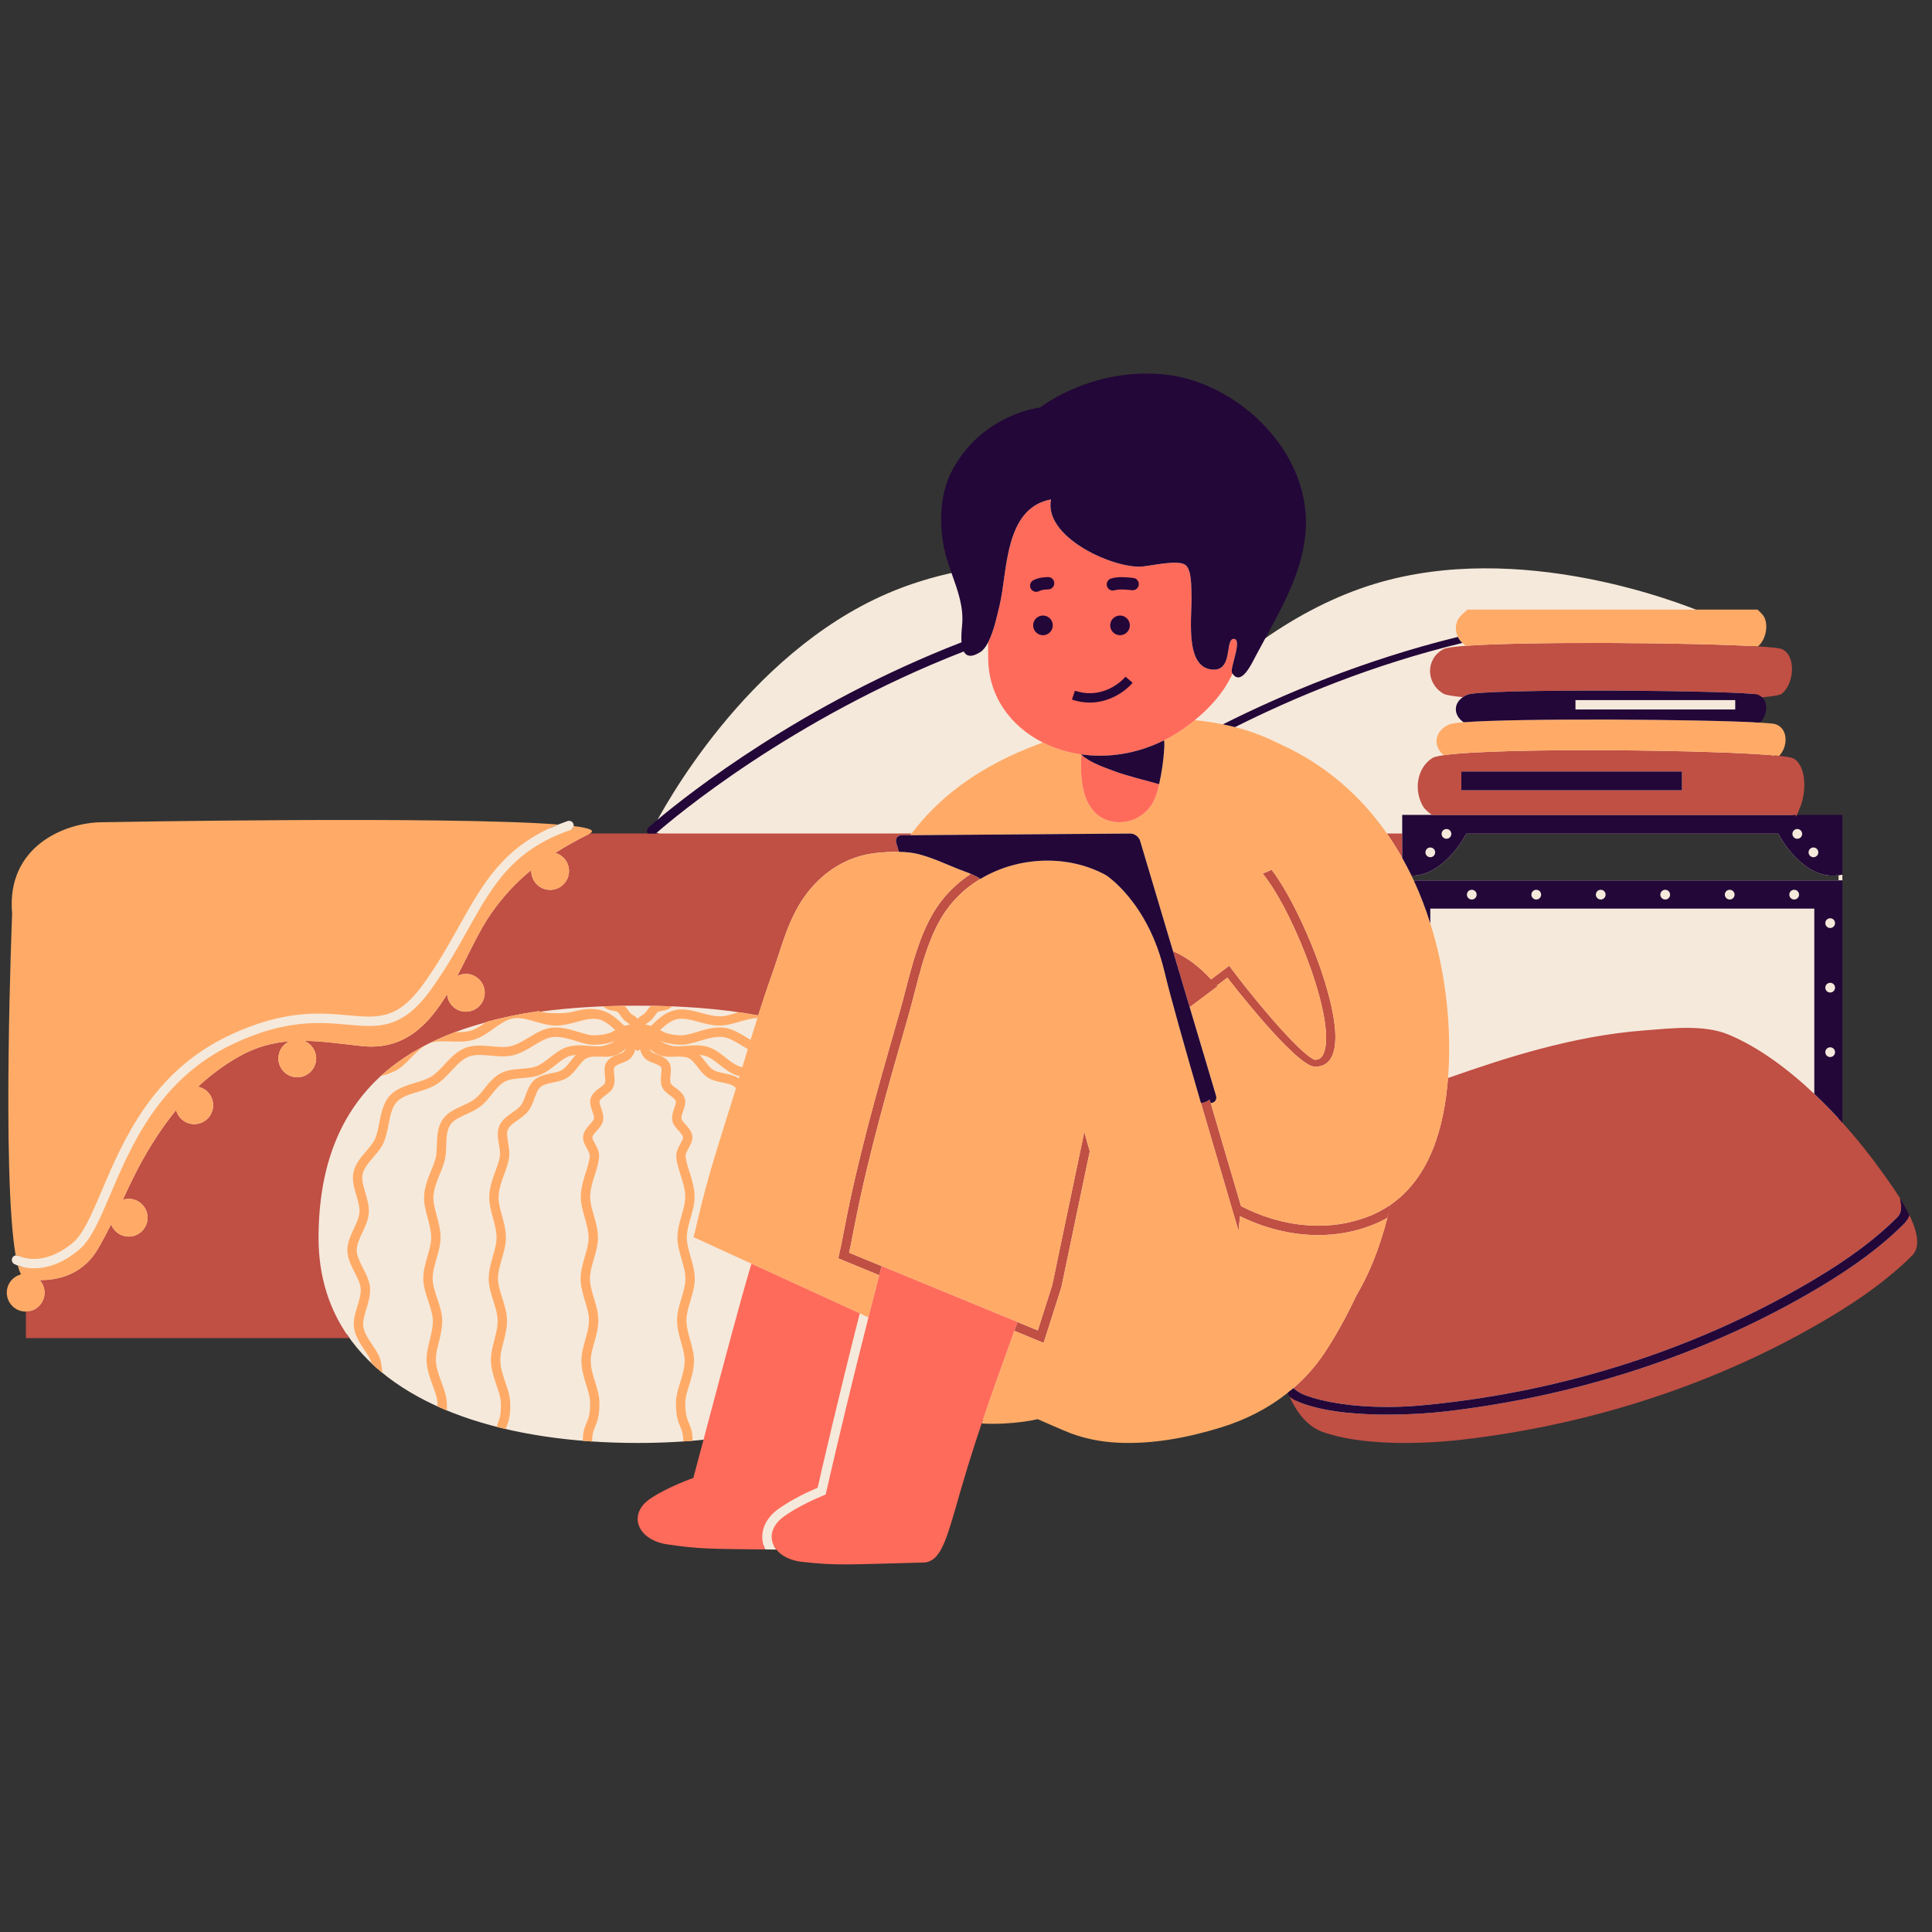 <?xml version="1.0" encoding="UTF-8"?>
<svg xmlns="http://www.w3.org/2000/svg" xmlns:xlink="http://www.w3.org/1999/xlink" width="810pt" height="810pt" viewBox="0 0 810 810" version="1.2">
<rect x="0" y="0" width="810" height="810" fill="#333333" stroke="none"/>
<g id="surface1">
<path style=" stroke:none;fill-rule:nonzero;fill:rgb(96.078%,91.37%,85.88%);fill-opacity:1;" d="M 800.574 525.203 C 791.793 533.996 780.941 542.137 766.438 550.816 C 721.152 577.922 668.004 595.617 612.738 601.996 C 607.309 602.625 598.793 603.367 589.031 603.367 C 589.031 603.367 589.031 603.367 589.027 603.367 C 575.047 603.367 563.301 601.797 555.07 598.832 C 549.828 596.941 545.57 592.367 542.062 584.848 L 541.871 584.438 L 541.828 584.406 C 541.719 584.152 540.52 581.383 540.52 581.383 L 538.883 582.684 C 531.09 588.891 521.965 593.645 511.77 596.816 C 497.832 601.16 484.84 603.359 473.156 603.359 C 471.652 603.359 470.145 603.324 468.684 603.25 C 461.895 602.914 455.66 601.68 449.625 599.48 C 447.07 598.543 435.801 593.57 435.688 593.52 L 435.188 593.297 L 434.656 593.43 C 434.578 593.449 426.828 595.328 416.195 595.328 C 414.664 595.328 413.129 595.293 411.625 595.215 L 410.414 595.152 L 410.023 596.309 C 407.773 603.012 405.883 608.855 404.25 614.176 C 402.559 619.688 401.152 624.582 399.914 628.902 C 395.391 644.633 393.109 652.574 387.688 653.465 C 381.844 653.617 376.934 653.754 372.734 653.871 C 364.227 654.117 358.602 654.273 354.043 654.273 C 348.176 654.273 343.922 654.02 336.527 653.227 C 332.223 652.766 328.758 651.145 326.758 648.668 L 326.285 648.082 L 324.449 648.059 C 324.738 648.617 325.094 649.156 325.512 649.672 C 323.863 649.672 322.297 649.633 320.805 649.594 C 320.543 649.078 320.344 648.555 320.172 648.012 L 316.289 647.969 C 295.965 647.738 292.301 647.699 280.023 645.895 C 274.16 645.035 269.977 642.082 269.109 638.188 C 268.414 635.082 270.07 631.941 273.648 629.562 C 281.016 624.676 291.098 621.199 291.199 621.164 L 292.008 620.887 L 296.645 603.449 C 287.23 604.457 277.438 604.969 267.352 604.969 C 212.672 604.969 166.305 590.34 145.422 559.418 L 12.465 559.418 L 12.465 548.266 L 10.75 548.266 L 10.68 548.277 C 7.234 548.23 4.445 545.414 4.445 541.953 C 4.445 539.074 6.406 536.566 9.211 535.852 L 11.18 535.348 L 10.23 533.547 C 9.906 532.934 9.594 532.125 9.297 531.148 C 7.328 530.66 6.141 530.047 5.992 529.965 C 5.035 529.445 4.688 528.254 5.211 527.297 C 5.73 526.348 6.926 526 7.863 526.512 C 7.902 526.535 8.043 526.609 8.266 526.703 L 8.152 526.059 C 2.332 492.832 6.645 384.227 6.684 383.133 L 6.688 383.027 L 6.68 382.926 C 5.781 372.973 8.289 364.68 14.145 358.266 C 22.188 349.457 34.645 346.332 42.875 346.332 C 43.418 346.324 94.867 345.375 145.625 345.375 C 185.52 345.375 214.148 345.941 230.84 347.062 C 233.055 346.059 235.41 345.113 237.93 344.242 C 238.938 343.895 240.074 344.426 240.426 345.457 C 240.734 346.344 240.344 347.273 239.57 347.746 L 240.312 347.91 C 245.609 348.559 246.707 349.16 246.891 349.297 L 247.332 351.043 L 274.523 351.043 L 274.52 351.035 L 276.172 351.043 L 276.422 349.527 C 275.023 349.062 274.07 348.719 273.582 348.539 L 273.152 348.914 L 272.93 348.57 C 272.848 348.445 272.824 348.25 272.957 348.129 C 273 348.09 273.234 347.879 273.637 347.523 C 277.855 339.285 312.516 274.508 372.094 248.801 C 381.371 244.797 390.93 241.906 400.492 239.879 L 400.422 239.68 C 399.277 236.445 398.102 232.996 397.387 229.504 C 395.082 218.203 396.141 206.695 400.219 198.73 C 412.195 175.32 435.996 172.477 436.234 172.449 L 436.695 172.398 L 437.059 172.113 C 437.234 171.973 454.93 158.227 480.688 158.227 C 483.121 158.227 485.586 158.352 488.008 158.594 C 504.461 160.242 521.09 169.586 532.5 183.59 C 542.43 195.777 547.105 210.145 545.672 224.055 C 544.098 239.332 536.566 253.109 529.285 266.434 L 529.086 266.801 L 530.184 267.785 C 543.848 258.266 559.395 249.926 576.484 244.746 C 637.242 226.332 704.109 252.605 714.977 257.18 L 736.227 257.18 C 736.938 257.852 737.793 258.727 738.062 259.16 C 739.828 262.02 738.758 267.562 736.02 269.746 L 732.754 272.348 L 736.922 272.598 C 744.828 273.074 746.191 273.5 746.379 273.578 C 748.715 274.625 749.402 277.309 749.602 278.816 C 750.141 282.859 748.602 287.5 746.02 289.617 C 745.906 289.68 744.742 290.203 738.586 290.773 L 734.992 291.102 L 737.645 293.547 C 738.461 294.297 738.906 295.453 738.902 296.812 C 738.895 298.652 738.066 300.551 736.734 301.762 L 733.91 304.324 L 737.711 304.551 C 742.855 304.855 743.816 305.113 743.957 305.16 C 745.832 305.836 746.551 307.34 746.824 308.484 C 747.402 310.895 746.559 313.902 744.773 315.801 L 742.551 318.16 L 745.773 318.492 C 750.117 318.941 751.004 319.301 751.137 319.367 C 755.562 321.812 755.879 332.281 752.891 338.609 C 752.672 339.078 752.496 339.566 752.332 340.027 C 752.211 340.363 752.102 340.68 751.973 340.938 L 750.82 343.254 L 770.82 343.254 L 770.82 366.934 C 769.934 367.035 769.051 367.113 768.141 367.113 C 758.445 367.113 749.887 357.605 745.566 349.512 L 614.738 349.512 C 610.418 357.605 601.855 367.113 592.16 367.113 C 590.707 367.113 589.297 366.957 587.879 366.719 L 587.879 369.156 L 770.82 369.156 L 770.82 471.285 L 771.234 471.742 C 777.113 478.254 782.859 485.41 787.855 492.43 L 788.727 493.648 C 793.219 499.895 806.875 518.895 800.574 525.203 Z M 772.422 369.156 L 772.422 366.719 C 771.891 366.809 771.355 366.871 770.82 366.934 L 770.82 369.156 Z M 772.422 369.156 "/>
<path style=" stroke:none;fill-rule:nonzero;fill:rgb(75.29%,30.98%,26.669%);fill-opacity:1;" d="M 366.98 357.652 C 355.477 358.969 345.59 365.109 338.535 374.211 C 330.477 384.613 327.887 396.684 323.559 408.766 C 321.551 414.367 319.684 420.027 317.879 425.715 C 302.328 422.836 285.293 421.629 267.352 421.629 C 253.09 421.629 239.402 422.391 226.57 424.141 C 226.27 424.07 225.973 424.016 225.668 423.93 C 225.441 423.863 225.211 424.121 224.984 424.059 C 217.648 425.109 210.602 426.652 203.902 428.426 C 203.785 428.512 203.672 428.59 203.555 428.672 C 199.176 429.84 194.961 431.191 190.902 432.703 C 190.871 432.703 190.836 432.703 190.805 432.703 C 189.609 433.148 188.441 433.621 187.277 434.098 C 187.164 434.145 187.043 434.191 186.934 434.234 C 183.625 435.605 180.438 437.102 177.379 438.734 C 177.043 438.914 176.715 439.105 176.379 439.289 C 175.246 439.91 174.129 440.547 173.031 441.207 C 172.594 441.473 172.16 441.746 171.727 442.016 C 170.746 442.629 169.781 443.258 168.832 443.902 C 168.387 444.207 167.938 444.512 167.5 444.824 C 166.562 445.488 165.645 446.176 164.738 446.875 C 164.344 447.18 163.941 447.48 163.551 447.793 C 162.516 448.625 161.512 449.48 160.523 450.359 C 160.297 450.562 160.059 450.75 159.836 450.953 C 159.789 450.992 159.734 451.035 159.691 451.078 C 159.695 451.078 159.703 451.074 159.711 451.074 C 143.242 466.109 133.555 487.977 133.555 519.066 C 133.555 535.484 138.195 549.434 146.492 561.02 L 10.863 561.02 L 10.863 549.871 C 15.191 549.816 18.688 546.297 18.688 541.953 C 18.688 539.918 17.898 538.082 16.637 536.68 C 26.355 536.809 35.656 533.02 41.18 523.398 C 43.258 519.785 45 516.48 46.57 513.332 C 47.707 516.316 50.574 518.449 53.957 518.449 C 58.328 518.449 61.875 514.902 61.875 510.527 C 61.875 506.148 58.328 502.602 53.957 502.602 C 53.086 502.602 52.262 502.777 51.48 503.035 C 54.902 495.648 58.238 488.449 63.84 479.441 C 66.922 474.48 70.227 469.805 73.82 465.434 C 74.73 468.809 77.781 471.305 81.438 471.305 C 85.812 471.305 89.359 467.758 89.359 463.379 C 89.359 459.543 86.637 456.344 83.016 455.613 C 88.07 450.895 93.656 446.695 99.926 443.109 C 107.23 438.938 114.234 437.133 121.289 436.574 C 118.59 437.836 116.711 440.559 116.711 443.738 C 116.711 448.113 120.258 451.664 124.629 451.664 C 129.004 451.664 132.551 448.113 132.551 443.738 C 132.551 440.383 130.465 437.535 127.527 436.375 C 135.258 436.469 143.172 437.656 151.715 438.566 C 169.215 440.43 179.469 430.004 187.441 416.809 C 187.742 420.914 191.129 424.16 195.305 424.16 C 199.68 424.16 203.227 420.609 203.227 416.234 C 203.227 411.859 199.68 408.312 195.305 408.312 C 193.996 408.312 192.777 408.66 191.691 409.223 C 196.602 399.867 200.906 390.062 206.105 382.699 C 211.184 375.508 216.621 369.758 222.762 364.758 C 222.758 364.891 222.723 365.023 222.723 365.16 C 222.723 369.539 226.27 373.086 230.645 373.086 C 235.016 373.086 238.562 369.539 238.562 365.16 C 238.562 361.539 236.121 358.516 232.801 357.57 C 237.219 354.781 241.984 352.148 247.215 349.516 C 247.262 349.492 247.285 349.473 247.328 349.445 L 382.211 349.445 C 382.023 349.688 381.828 349.926 381.645 350.172 L 378.031 350.199 C 376.27 350.215 375.242 351.605 375.742 353.297 L 376.867 357.078 C 376.855 357.098 376.844 357.113 376.832 357.137 C 373.43 357.07 369.969 357.312 366.98 357.652 Z M 587.883 349.441 L 581.477 349.441 C 583.789 352.758 585.914 356.184 587.883 359.68 Z M 789.16 491.504 C 784.395 484.809 778.723 477.652 772.426 470.672 C 768.703 466.547 764.754 462.48 760.645 458.598 C 749.43 448.012 737 438.828 724.508 433.68 C 714.164 429.418 700.164 431.195 689.367 432.008 C 674.488 433.129 659.711 436.035 645.301 439.863 C 632.371 443.301 619.699 447.531 607.09 451.965 C 605.539 472.227 599.695 493.598 582.969 505.125 C 579.945 518.668 575.402 531.801 568.648 543.16 C 564.453 552.113 559.758 560.586 554.988 567.664 C 551.34 573.074 547.043 577.84 542.25 581.984 C 543.785 583.289 545.477 584.344 547.371 585.023 C 555.668 588.012 567.516 589.875 581.629 589.875 L 581.637 589.875 C 591.5 589.875 600.105 588.84 605.59 588.207 C 661.488 581.758 715.246 563.578 761.039 536.164 C 775.695 527.387 786.656 519.168 795.527 510.289 C 797.297 508.52 797.398 505.676 796.59 502.398 C 797.984 504.648 799.328 507.023 800.492 509.418 C 800.074 510.773 799.363 512.004 798.305 513.066 C 789.199 522.18 778 530.59 763.055 539.535 C 716.785 567.23 662.488 585.234 606.039 591.746 C 600.453 592.387 591.688 593.078 581.637 593.078 L 581.629 593.078 C 571.473 593.078 557.055 592.359 546.043 588.391 C 544.043 587.672 542.254 586.75 540.613 585.527 C 543.793 592.348 548.117 598.035 554.531 600.344 C 570.754 606.188 596.055 605.535 612.922 603.59 C 666.992 597.348 720.48 580.195 767.262 552.195 C 779.562 544.832 791.543 536.516 801.707 526.34 C 809.414 518.625 793.621 497.777 789.16 491.504 Z M 510.16 413.238 L 514.574 409.871 C 514.574 409.871 543.273 447.215 551.285 447.215 L 551.402 447.215 C 557.762 447.215 560.086 441.746 559.844 433.547 C 559.012 413.301 543.359 377.922 533.422 365.07 L 533.453 364.57 C 533.445 364.559 533.434 364.543 533.422 364.535 L 529.422 366.277 L 530.324 367.457 C 543.125 384.039 560.637 429.301 554.863 441.871 C 554.121 443.484 553.094 444.23 551.371 444.348 C 546.891 443.289 530.441 424.785 517.715 408.051 L 515.359 404.906 L 512.223 407.266 L 507.746 410.625 C 503.246 405.688 497.91 401.402 491.781 398.773 L 498.777 422.27 L 510.43 413.523 C 510.344 413.43 510.25 413.336 510.16 413.238 Z M 454.656 474.258 L 441.148 538.805 L 435.102 557.781 L 426.598 554.277 C 426.148 555.512 425.703 556.73 425.262 557.953 L 433.613 561.395 L 437.535 563.004 L 438.836 558.957 L 444.879 539.98 L 444.957 539.824 L 444.996 539.59 L 456.891 482.703 C 456.895 482.695 454.543 474.887 454.656 474.258 Z M 409.891 367.742 C 409.871 367.727 409.848 367.715 409.82 367.699 C 409.418 367.465 408.996 367.25 408.562 367.043 C 408.539 367.031 408.523 367.023 408.5 367.012 C 408.18 366.859 407.852 366.711 407.52 366.574 C 407.352 366.504 407.195 366.434 407.031 366.367 C 400.629 370.57 395.293 376.031 391.402 382.516 C 385.555 392.375 382.531 404.043 379.586 415.355 C 378.723 418.734 377.895 421.922 376.992 425.023 L 376.52 426.672 C 368.199 455.625 359.602 485.605 353.945 515.5 L 353.555 517.426 C 353.121 519.742 352.805 521.273 352.688 521.941 L 352.57 522.453 L 352.137 524.375 L 351.473 527.555 L 354.492 528.816 L 368.652 534.645 C 368.984 533.379 369.316 532.105 369.652 530.832 L 355.988 525.203 L 356.043 524.953 L 356.41 523.258 C 356.414 523.25 356.512 522.789 356.699 521.887 C 356.742 521.668 356.793 521.426 356.848 521.152 C 357.004 520.371 357.199 519.383 357.426 518.16 L 357.793 516.223 C 357.961 515.328 358.16 514.441 358.332 513.547 C 364.066 484.184 372.531 454.836 380.766 426.117 C 384.652 412.559 387.477 396.727 394.785 384.547 C 394.848 384.445 394.918 384.348 394.98 384.242 C 395.418 383.523 395.879 382.816 396.352 382.125 C 396.398 382.059 396.449 381.996 396.492 381.93 C 396.992 381.219 397.508 380.52 398.043 379.84 C 398.117 379.746 398.191 379.656 398.266 379.562 C 398.77 378.934 399.289 378.316 399.824 377.719 C 399.934 377.594 400.047 377.469 400.156 377.344 C 400.66 376.793 401.172 376.262 401.695 375.738 C 401.844 375.59 401.988 375.438 402.133 375.297 C 402.656 374.793 403.191 374.301 403.734 373.82 C 403.879 373.688 404.02 373.551 404.168 373.426 C 404.832 372.852 405.512 372.297 406.203 371.762 C 406.414 371.598 406.629 371.449 406.844 371.289 C 407.359 370.902 407.879 370.523 408.41 370.156 C 408.617 370.02 408.824 369.883 409.035 369.746 C 409.66 369.328 410.297 368.926 410.941 368.539 C 410.973 368.52 411 368.496 411.031 368.477 C 410.898 368.375 410.746 368.281 410.602 368.18 C 410.371 368.035 410.141 367.887 409.891 367.742 Z M 575.277 513.617 C 577.477 512.754 579.59 511.77 581.602 510.59 C 582.105 508.793 582.535 506.992 582.926 505.148 C 581.836 505.898 580.691 506.598 579.508 507.262 C 577.734 508.266 575.863 509.184 573.863 509.961 C 572.562 510.461 571.258 510.895 569.949 511.297 C 567.766 511.973 565.566 512.523 563.352 512.93 C 563.34 512.934 563.32 512.934 563.309 512.938 C 562.461 513.09 561.609 513.227 560.758 513.344 C 560.398 513.391 560.035 513.426 559.676 513.469 C 559.176 513.523 558.672 513.59 558.168 513.633 C 557.539 513.691 556.91 513.73 556.277 513.766 C 556.043 513.781 555.809 513.801 555.574 513.812 C 554.816 513.852 554.059 513.867 553.301 513.875 C 553.188 513.875 553.07 513.879 552.957 513.883 C 552.859 513.883 552.758 513.891 552.66 513.891 C 552.418 513.891 552.172 513.867 551.93 513.863 C 551.098 513.855 550.266 513.832 549.434 513.785 C 549.023 513.766 548.613 513.746 548.203 513.715 C 547.152 513.637 546.102 513.547 545.051 513.418 C 544.711 513.379 544.375 513.32 544.035 513.277 C 543.227 513.168 542.426 513.043 541.625 512.906 C 541.203 512.836 540.789 512.762 540.371 512.68 C 539.336 512.48 538.297 512.266 537.266 512.02 C 536.953 511.941 536.641 511.852 536.324 511.773 C 535.512 511.566 534.703 511.348 533.895 511.113 C 533.5 511 533.102 510.879 532.707 510.758 C 531.676 510.438 530.652 510.102 529.637 509.738 C 529.375 509.645 529.117 509.539 528.855 509.441 C 528.02 509.133 527.18 508.805 526.352 508.465 C 525.992 508.316 525.637 508.168 525.281 508.016 C 524.258 507.582 523.246 507.125 522.246 506.648 C 522.059 506.555 521.875 506.457 521.684 506.363 C 521.215 506.133 520.742 505.902 520.277 505.66 L 520.281 505.621 C 520.281 505.621 511.977 477.527 507.586 462.434 C 507.434 461.914 507.289 461.41 507.148 460.93 C 506.246 461.754 504.984 462.301 503.496 462.422 C 503.5 462.441 503.504 462.457 503.512 462.469 C 505.941 470.844 511.555 489.914 515.383 502.883 C 515.391 502.902 515.395 502.922 515.402 502.941 C 515.391 502.934 515.379 502.93 515.371 502.922 C 515.922 504.773 516.465 506.605 517.004 508.422 C 517.008 508.426 517.016 508.43 517.02 508.434 C 518.379 513.023 519.258 516.008 519.258 516.008 L 519.867 509.883 C 530.297 515 541.559 517.82 552.66 517.82 C 560.555 517.82 568.168 516.41 575.277 513.617 Z M 605.238 290.859 C 606.18 291.402 609.035 291.875 613.312 292.277 C 613.875 291.891 614.508 291.539 615.23 291.242 C 621.797 288.582 731.582 289.41 736.852 291.242 C 737.605 291.504 738.219 291.895 738.73 292.367 C 743.352 291.945 746.328 291.441 747.035 290.859 C 752.277 286.559 753.18 274.867 747.035 272.117 C 746.125 271.707 742.512 271.332 737.02 271 C 710.621 269.41 640.488 268.875 614.637 270.754 C 609.648 271.113 606.297 271.566 605.242 272.117 C 597.578 276.129 597.73 286.559 605.238 290.859 Z M 596.754 338.281 C 592.695 331.695 593.848 322.113 600.469 317.832 C 601.172 317.379 602.848 316.98 605.289 316.625 C 628.285 313.301 721.012 314.312 745.941 316.902 C 749.133 317.234 751.227 317.59 751.906 317.965 C 757.359 320.977 757.613 332.359 754.344 339.297 C 753.957 340.121 753.723 341.031 753.414 341.656 C 753.184 342.109 752.922 342.422 752.52 342.422 L 753.027 341.762 L 600.473 341.762 C 600.473 341.762 600.414 341.723 600.328 341.66 C 599.754 341.242 597.582 339.621 596.754 338.281 Z M 612.672 331.32 L 705.172 331.32 L 705.172 323.465 L 612.672 323.465 Z M 612.672 331.32 "/>
<path style=" stroke:none;fill-rule:nonzero;fill:rgb(100%,67.059%,40.388%);fill-opacity:1;" d="M 5.086 383.07 C 2.5 354.559 27.691 344.73 42.875 344.73 C 42.875 344.73 187.637 342.035 234.062 345.695 C 211.18 354.875 202.508 370.344 192.562 388.117 C 188.137 396.031 183.555 404.219 177.293 412.859 C 166.648 427.535 158.453 426.797 146.062 425.68 C 134.102 424.598 119.195 423.25 96.25 434.027 C 63.93 449.203 51.621 478.137 42.637 499.262 C 38.523 508.93 34.969 517.285 30.707 520.879 C 17.938 531.641 8.289 526.734 7.867 526.512 C 7.461 526.289 7.004 526.258 6.574 526.344 C 0.656 492.555 5.086 383.07 5.086 383.07 Z M 178.875 437.98 C 178.867 437.988 178.859 437.992 178.852 437.996 C 179.094 437.871 179.348 437.75 179.594 437.625 C 179.559 437.641 179.527 437.66 179.492 437.672 C 179.285 437.77 179.078 437.871 178.875 437.98 Z M 176.379 439.289 C 175.246 439.91 174.129 440.547 173.031 441.207 C 172.594 441.473 172.16 441.742 171.727 442.016 C 170.746 442.629 169.781 443.254 168.832 443.902 C 168.387 444.207 167.938 444.512 167.5 444.824 C 166.562 445.488 165.645 446.176 164.738 446.875 C 164.344 447.18 163.941 447.48 163.551 447.789 C 162.516 448.621 161.512 449.48 160.523 450.355 C 160.297 450.559 160.059 450.75 159.836 450.953 C 159.789 450.992 159.734 451.035 159.691 451.078 C 159.695 451.074 159.703 451.074 159.711 451.07 C 161.332 450.75 163.242 450.16 165.629 449.008 C 168.09 447.816 170.133 445.73 172.305 443.516 C 174.328 441.445 176.418 439.332 178.848 437.996 C 178.359 438.242 177.855 438.477 177.375 438.734 C 177.043 438.914 176.715 439.105 176.379 439.289 Z M 407.031 366.367 C 407.031 366.367 407.027 366.367 407.023 366.371 C 407.191 366.438 407.352 366.5 407.52 366.57 C 407.352 366.504 407.191 366.434 407.031 366.367 Z M 354.492 528.82 L 368.652 534.652 C 367.078 540.672 365.559 546.574 364.102 552.293 L 315.031 529.797 L 290.766 518.676 L 291.262 516.77 C 291.27 516.75 291.695 515.078 292.473 511.719 L 292.918 509.793 C 296.652 493.629 301.859 477.66 306.82 461.844 C 307.402 459.984 307.973 458.125 308.547 456.262 C 308.383 456.066 308.23 455.855 308.047 455.699 C 306.816 454.664 304.875 454.262 302.812 453.84 C 300.824 453.434 298.762 453.008 297.016 451.938 C 295.109 450.762 293.73 449.004 292.402 447.301 C 291.184 445.738 290.031 444.27 288.742 443.668 C 287.055 442.879 284.879 442.953 282.781 443.027 C 280.82 443.094 278.816 443.16 277.059 442.539 C 274.797 441.734 273.418 440.688 272.395 439.672 C 272.582 440.105 272.809 440.527 273.16 440.938 C 273.43 441.262 274.52 441.672 275.312 441.973 C 277.109 442.652 279.34 443.5 280.57 445.547 C 281.508 447.113 281.312 448.969 281.125 450.762 C 280.988 452.055 280.848 453.391 281.203 454.219 C 281.434 454.742 282.391 455.453 283.234 456.078 C 284.754 457.207 286.477 458.484 287.098 460.551 C 287.637 462.328 287.016 464.105 286.418 465.82 C 286 467.02 285.57 468.262 285.73 469.078 C 285.848 469.672 286.672 470.586 287.398 471.395 C 288.629 472.766 290.031 474.32 290.262 476.387 C 290.465 478.238 289.512 479.953 288.672 481.465 C 288.062 482.57 287.426 483.715 287.457 484.523 C 287.527 486.539 288.27 488.867 289.062 491.336 C 290.051 494.43 291.168 497.938 291.215 501.676 C 291.254 504.625 290.398 507.613 289.562 510.5 C 288.766 513.277 287.941 516.152 287.945 518.914 C 287.949 521.418 288.711 524.035 289.52 526.809 C 290.398 529.82 291.305 532.934 291.289 536.152 C 291.273 539.371 290.336 542.469 289.434 545.469 C 288.598 548.238 287.809 550.859 287.789 553.367 C 287.758 556.148 288.57 559.051 289.359 561.855 C 290.172 564.73 291.004 567.703 290.969 570.641 C 290.922 574.316 289.844 577.785 288.891 580.848 C 288.102 583.367 287.363 585.754 287.328 587.809 C 287.25 592.867 288.016 594.68 288.828 596.602 C 289.582 598.379 290.352 600.246 290.398 604.043 C 290.398 604.047 290.398 604.047 290.398 604.051 C 290.129 604.074 289.855 604.09 289.586 604.109 C 288.691 604.184 287.801 604.254 286.898 604.312 C 286.75 604.324 286.605 604.34 286.453 604.348 C 286.453 604.344 286.453 604.34 286.453 604.336 C 286.445 601.176 285.879 599.719 285.215 598.133 C 284.32 596.023 283.309 593.633 283.402 587.742 C 283.449 585.125 284.27 582.484 285.141 579.684 C 286.059 576.742 287 573.699 287.043 570.594 C 287.078 568.223 286.348 565.648 285.586 562.922 C 284.723 559.848 283.824 556.676 283.863 553.332 C 283.895 550.266 284.805 547.254 285.68 544.34 C 286.543 541.48 287.355 538.781 287.367 536.137 C 287.387 533.492 286.594 530.781 285.754 527.914 C 284.902 525 284.023 521.988 284.02 518.93 C 284.012 515.613 284.922 512.465 285.793 509.422 C 286.578 506.688 287.324 504.105 287.289 501.727 C 287.254 498.578 286.27 495.504 285.324 492.535 C 284.449 489.805 283.621 487.227 283.531 484.668 C 283.469 482.77 284.41 481.07 285.242 479.566 C 285.793 478.566 286.418 477.43 286.355 476.82 C 286.266 476.012 285.355 475.004 284.477 474.027 C 283.355 472.789 282.203 471.5 281.875 469.844 C 281.508 467.98 282.145 466.148 282.711 464.531 C 283.066 463.516 283.508 462.246 283.34 461.691 C 283.094 460.875 281.977 460.043 280.895 459.242 C 279.594 458.273 278.246 457.273 277.598 455.781 C 276.832 454.008 277.039 452.07 277.223 450.359 C 277.328 449.312 277.465 448.016 277.207 447.578 C 276.68 446.699 275.281 446.172 273.926 445.66 C 272.531 445.137 271.094 444.59 270.16 443.488 C 269.145 442.293 268.637 441.078 268.328 439.945 L 267.355 440.707 L 266.387 439.945 C 266.078 441.078 265.566 442.289 264.562 443.48 C 263.633 444.582 262.191 445.121 260.793 445.648 C 259.445 446.156 258.047 446.684 257.523 447.559 C 257.258 447.996 257.395 449.297 257.504 450.34 C 257.684 452.051 257.887 453.992 257.121 455.766 C 256.477 457.262 255.129 458.262 253.824 459.227 C 252.742 460.031 251.625 460.859 251.375 461.676 C 251.211 462.234 251.648 463.504 252.008 464.523 C 252.574 466.137 253.207 467.973 252.844 469.836 C 252.516 471.496 251.355 472.781 250.242 474.023 C 249.359 475 248.449 476.016 248.359 476.824 C 248.293 477.43 248.918 478.566 249.473 479.566 C 250.305 481.07 251.246 482.77 251.18 484.672 C 251.09 487.227 250.27 489.805 249.395 492.535 C 248.441 495.504 247.465 498.574 247.426 501.719 C 247.395 504.098 248.137 506.688 248.926 509.426 C 249.797 512.469 250.699 515.621 250.695 518.945 C 250.688 522.004 249.809 525.02 248.961 527.934 C 248.121 530.805 247.332 533.516 247.344 536.172 C 247.359 538.809 248.176 541.504 249.035 544.355 C 249.914 547.266 250.82 550.277 250.855 553.344 C 250.887 556.68 250 559.852 249.137 562.918 C 248.367 565.637 247.641 568.211 247.676 570.574 C 247.715 573.684 248.66 576.723 249.574 579.66 C 250.445 582.461 251.273 585.105 251.312 587.727 C 251.41 593.625 250.402 596.02 249.504 598.129 C 248.836 599.715 248.273 601.176 248.266 604.344 C 248.266 604.348 248.266 604.352 248.266 604.355 C 248.047 604.34 247.836 604.32 247.625 604.309 C 246.902 604.254 246.184 604.199 245.469 604.141 C 245.09 604.109 244.703 604.09 244.324 604.055 C 244.324 604.051 244.324 604.047 244.324 604.043 C 244.371 600.25 245.137 598.383 245.895 596.598 C 246.707 594.676 247.473 592.855 247.391 587.789 C 247.355 585.734 246.617 583.348 245.828 580.82 C 244.879 577.762 243.801 574.301 243.754 570.629 C 243.715 567.691 244.551 564.719 245.359 561.844 C 246.145 559.047 246.965 556.152 246.938 553.379 C 246.91 550.871 246.117 548.258 245.281 545.484 C 244.379 542.492 243.445 539.391 243.426 536.18 C 243.41 532.953 244.32 529.836 245.199 526.824 C 246.008 524.051 246.77 521.43 246.773 518.926 C 246.777 516.16 245.953 513.281 245.152 510.5 C 244.324 507.609 243.465 504.617 243.504 501.66 C 243.551 497.926 244.672 494.418 245.664 491.324 C 246.449 488.863 247.195 486.535 247.266 484.52 C 247.293 483.711 246.656 482.566 246.047 481.461 C 245.211 479.949 244.258 478.234 244.461 476.383 C 244.691 474.316 246.094 472.758 247.328 471.383 C 248.051 470.574 248.879 469.66 249 469.062 C 249.16 468.246 248.723 467 248.305 465.801 C 247.707 464.082 247.09 462.305 247.625 460.523 C 248.246 458.465 249.973 457.184 251.488 456.055 C 252.34 455.426 253.297 454.719 253.523 454.191 C 253.887 453.359 253.746 452.023 253.609 450.734 C 253.422 448.941 253.227 447.086 254.168 445.52 C 255.395 443.473 257.629 442.625 259.422 441.953 C 260.215 441.652 261.301 441.246 261.574 440.922 C 261.91 440.52 262.137 440.102 262.32 439.68 C 261.305 440.688 259.926 441.723 257.684 442.52 C 255.934 443.145 253.914 443.074 251.953 443.012 C 249.852 442.941 247.672 442.867 245.98 443.656 C 244.688 444.262 243.543 445.734 242.32 447.293 C 240.988 448.996 239.609 450.754 237.695 451.93 C 235.953 453.004 233.891 453.434 231.902 453.84 C 229.844 454.266 227.898 454.664 226.672 455.699 C 225.449 456.734 224.754 458.621 224.016 460.613 C 223.34 462.453 222.641 464.359 221.406 465.926 C 220.234 467.422 218.637 468.531 217.098 469.605 C 215.293 470.863 213.59 472.051 212.945 473.578 C 212.34 475.016 212.68 477.027 213.043 479.164 C 213.363 481.023 213.691 482.949 213.488 484.895 C 213.238 487.332 212.34 489.754 211.398 492.324 C 210.293 495.336 209.141 498.445 209.031 501.684 C 208.941 504.102 209.668 506.742 210.434 509.535 C 211.262 512.543 212.109 515.652 212.098 518.918 C 212.086 521.945 211.227 524.93 210.395 527.824 C 209.559 530.727 208.773 533.465 208.812 536.141 C 208.848 538.801 209.711 541.508 210.621 544.367 C 211.527 547.25 212.477 550.223 212.562 553.262 C 212.656 556.578 211.836 559.75 211.047 562.82 C 210.332 565.578 209.66 568.184 209.754 570.562 C 209.867 573.68 210.906 576.707 211.91 579.637 C 212.852 582.395 213.746 585 213.871 587.602 C 214.148 593.469 213.23 595.898 212.41 598.039 C 212.27 598.398 212.141 598.75 212.02 599.113 C 211.992 599.109 211.969 599.102 211.941 599.098 C 210.684 598.801 209.43 598.508 208.191 598.195 C 208.188 598.191 208.184 598.191 208.18 598.191 C 208.359 597.641 208.547 597.141 208.742 596.637 C 209.492 594.68 210.191 592.84 209.953 587.789 C 209.855 585.746 209.051 583.395 208.195 580.906 C 207.156 577.859 205.973 574.406 205.832 570.711 C 205.719 567.758 206.496 564.75 207.246 561.836 C 207.969 559.035 208.719 556.137 208.641 553.375 C 208.57 550.887 207.75 548.301 206.879 545.559 C 205.922 542.555 204.934 539.441 204.891 536.199 C 204.848 532.941 205.75 529.785 206.629 526.734 C 207.418 523.98 208.164 521.383 208.18 518.902 C 208.188 516.176 207.41 513.328 206.656 510.582 C 205.844 507.621 205.012 504.562 205.113 501.551 C 205.25 497.68 206.562 494.113 207.723 490.965 C 208.578 488.641 209.387 486.441 209.59 484.492 C 209.734 483.082 209.461 481.5 209.176 479.824 C 208.734 477.227 208.277 474.543 209.328 472.051 C 210.418 469.473 212.773 467.828 214.855 466.379 C 216.223 465.43 217.516 464.535 218.32 463.5 C 219.172 462.414 219.738 460.879 220.336 459.25 C 221.219 456.867 222.129 454.398 224.141 452.691 C 226.133 451.012 228.668 450.488 231.117 449.984 C 232.848 449.625 234.484 449.289 235.641 448.578 C 236.953 447.773 238.059 446.359 239.23 444.867 C 239.926 443.977 240.637 443.082 241.418 442.27 C 240.578 442.34 239.738 442.461 238.945 442.699 C 236.984 443.293 235.09 444.789 233.082 446.371 C 231.016 448.004 228.875 449.688 226.34 450.676 C 223.977 451.594 221.398 451.797 218.895 451.996 C 216.23 452.211 213.711 452.41 211.734 453.434 C 209.586 454.547 207.914 456.637 206.156 458.848 C 204.719 460.648 203.238 462.508 201.406 463.887 C 199.562 465.277 197.445 466.246 195.41 467.18 C 192.777 468.387 190.301 469.523 188.973 471.328 C 187.301 473.613 187.199 476.785 187.082 480.141 C 187.027 481.77 186.969 483.453 186.727 485.086 C 186.367 487.449 185.418 489.773 184.41 492.234 C 183.168 495.254 181.891 498.383 181.715 501.672 C 181.594 504.105 182.316 506.781 183.082 509.613 C 183.891 512.602 184.73 515.691 184.707 518.926 C 184.688 521.934 183.824 524.902 182.992 527.773 C 182.145 530.699 181.344 533.461 181.395 536.156 C 181.453 538.82 182.355 541.531 183.316 544.395 C 184.27 547.254 185.262 550.207 185.387 553.238 C 185.516 556.547 184.734 559.727 183.969 562.801 C 183.277 565.578 182.625 568.207 182.762 570.586 C 182.938 573.703 184.055 576.715 185.133 579.629 C 186.148 582.363 187.105 584.945 187.289 587.547 C 187.395 589.023 187.41 590.281 187.375 591.375 C 186.039 590.824 184.742 590.25 183.461 589.668 C 183.441 589.102 183.418 588.496 183.371 587.824 C 183.234 585.789 182.367 583.465 181.457 580.996 C 180.332 577.961 179.059 574.52 178.844 570.812 C 178.676 567.84 179.43 564.797 180.156 561.855 C 180.855 559.051 181.57 556.148 181.461 553.402 C 181.359 550.934 180.496 548.363 179.594 545.648 C 178.582 542.629 177.535 539.512 177.469 536.246 C 177.402 532.949 178.328 529.766 179.219 526.688 C 180.016 523.953 180.766 521.367 180.785 518.902 C 180.805 516.207 180.039 513.383 179.297 510.648 C 178.484 507.641 177.648 504.535 177.801 501.477 C 178.004 497.52 179.477 493.922 180.773 490.754 C 181.688 488.516 182.555 486.406 182.844 484.508 C 183.059 483.105 183.105 481.605 183.156 480.016 C 183.285 476.215 183.414 472.281 185.801 469.02 C 187.73 466.383 190.801 464.98 193.773 463.621 C 195.617 462.773 197.543 461.898 199.039 460.762 C 200.477 459.68 201.742 458.094 203.082 456.414 C 205.02 453.977 207.031 451.457 209.926 449.961 C 212.602 448.574 215.637 448.332 218.574 448.098 C 220.895 447.914 223.082 447.738 224.91 447.031 C 226.898 446.258 228.719 444.824 230.641 443.305 C 232.844 441.566 235.129 439.766 237.801 438.961 C 240.984 437.992 244.281 438.258 247.195 438.5 C 249.355 438.676 251.398 438.844 252.973 438.469 C 255.406 437.898 256.809 437.145 257.898 436.348 C 256.086 437.152 253.68 437.84 249.672 438.016 C 246.98 438.164 244.262 437.297 241.359 436.418 C 238.117 435.43 234.758 434.414 231.559 434.816 C 229.02 435.137 226.43 436.707 223.691 438.367 C 220.934 440.035 218.094 441.758 214.891 442.484 C 211.957 443.148 208.832 442.859 205.809 442.59 C 202.438 442.285 199.254 441.988 196.617 442.973 C 193.855 444.004 191.605 446.418 189.223 448.98 C 187.273 451.086 185.254 453.254 182.824 454.734 C 180.461 456.168 177.723 456.996 175.074 457.793 C 171.629 458.836 168.367 459.824 166.371 461.977 C 164.309 464.203 163.637 467.664 162.926 471.328 C 162.438 473.859 161.934 476.473 160.926 478.875 C 159.953 481.207 158.199 483.242 156.512 485.207 C 154.465 487.586 152.531 489.836 152.016 492.391 C 151.574 494.613 152.352 497.258 153.176 500.059 C 153.988 502.828 154.828 505.691 154.625 508.582 C 154.422 511.441 153.156 514.148 151.926 516.758 C 150.691 519.402 149.52 521.895 149.566 524.234 C 149.613 526.613 150.871 529.074 152.199 531.684 C 153.512 534.262 154.879 536.934 155.125 539.773 C 155.398 542.91 154.477 545.945 153.574 548.879 C 152.77 551.508 152.012 553.984 152.312 556.043 C 152.715 558.801 154.438 561.363 156.105 563.848 C 157.68 566.188 159.16 568.402 159.656 570.836 C 159.988 572.484 160.195 574.09 160.324 575.629 C 160.324 575.633 160.324 575.633 160.324 575.633 C 160.316 575.625 160.312 575.621 160.305 575.613 C 158.75 574.34 157.254 573.023 155.816 571.66 C 155.809 571.648 155.809 571.629 155.805 571.613 C 155.465 569.941 154.188 568.043 152.844 566.039 C 151.02 563.324 148.953 560.25 148.422 556.605 C 147.992 553.676 148.918 550.652 149.816 547.727 C 150.602 545.152 151.418 542.488 151.207 540.117 C 151.027 538.039 149.895 535.816 148.691 533.465 C 147.223 530.578 145.703 527.594 145.637 524.309 C 145.574 521.055 147 518.02 148.367 515.09 C 149.492 512.695 150.551 510.434 150.699 508.301 C 150.855 506.117 150.145 503.711 149.398 501.168 C 148.477 498.031 147.523 494.789 148.16 491.613 C 148.879 488.043 151.238 485.301 153.527 482.637 C 155.086 480.82 156.559 479.109 157.297 477.348 C 158.145 475.32 158.594 473.016 159.066 470.574 C 159.852 466.527 160.656 462.34 163.492 459.293 C 166.207 456.363 170.137 455.176 173.938 454.023 C 176.465 453.262 178.848 452.543 180.781 451.367 C 182.746 450.172 184.488 448.289 186.344 446.297 C 188.938 443.512 191.613 440.629 195.246 439.281 C 198.719 437.992 202.504 438.336 206.16 438.668 C 209.004 438.926 211.688 439.168 214.016 438.641 C 216.598 438.059 219.168 436.496 221.656 434.996 C 224.633 433.195 227.707 431.332 231.07 430.91 C 235.117 430.414 239.035 431.594 242.5 432.648 C 245.07 433.426 247.449 434.16 249.504 434.078 C 254.23 433.867 256.145 432.93 257.977 431.898 C 255.801 429.828 253.57 428.047 251.266 427.414 C 248.492 426.648 245.195 427.531 241.699 428.469 C 238.934 429.215 236.07 429.98 233.195 429.996 C 230.266 429.988 227.391 429.172 224.57 428.359 C 221.184 427.387 217.965 426.453 215.035 426.988 C 212.254 427.488 209.641 429.348 206.871 431.32 C 204.324 433.129 201.695 434.996 198.738 435.895 C 195.531 436.863 192.125 436.738 188.84 436.633 C 185.613 436.523 182.57 436.41 180.184 437.363 C 179.98 437.445 179.785 437.543 179.586 437.641 C 181.965 436.441 184.398 435.297 186.926 434.254 C 187.039 434.207 187.156 434.164 187.27 434.117 C 188.438 433.641 189.605 433.168 190.801 432.723 C 190.832 432.723 190.863 432.723 190.895 432.723 C 193.238 432.77 195.566 432.672 197.598 432.055 C 199.598 431.449 201.543 430.113 203.551 428.688 C 203.668 428.605 203.785 428.527 203.902 428.445 C 210.598 426.672 217.648 425.133 224.98 424.074 C 225.211 424.141 225.438 423.883 225.664 423.945 C 225.969 424.035 226.266 424.086 226.566 424.156 C 228.879 424.699 231.078 424.793 233.125 424.793 C 233.141 424.793 233.16 424.793 233.18 424.793 C 235.547 424.793 238.043 424.75 240.684 424.035 C 244.527 423.004 248.496 422.57 252.309 423.621 C 255.871 424.598 258.902 427.227 261.773 430.09 C 262.48 429.863 263.277 429.676 264.203 429.547 C 263.934 429.332 263.621 429.113 263.297 428.902 C 262.672 428.492 262.055 428.066 261.535 427.57 C 260.945 427 260.496 426.328 260.102 425.734 C 259.688 425.113 259.293 424.527 258.883 424.27 C 258.508 424.031 257.852 423.91 257.152 423.785 C 256.379 423.648 255.5 423.492 254.668 423.109 C 253.965 422.785 253.395 422.348 252.863 421.922 C 255.82 421.809 258.805 421.734 261.816 421.688 C 262.434 422.277 262.945 422.922 263.359 423.543 C 263.676 424.012 263.977 424.457 264.266 424.742 C 264.613 425.078 265.035 425.344 265.449 425.617 C 266.082 426.031 266.766 426.484 267.352 427.094 C 267.934 426.477 268.625 426.027 269.254 425.609 C 269.672 425.336 270.098 425.07 270.438 424.738 C 270.73 424.457 271.027 424.016 271.34 423.543 C 271.762 422.922 272.273 422.281 272.887 421.688 C 275.902 421.73 278.891 421.805 281.844 421.922 C 281.312 422.352 280.738 422.785 280.039 423.109 C 279.199 423.492 278.324 423.652 277.547 423.789 C 276.852 423.91 276.191 424.031 275.816 424.273 C 275.406 424.527 275.02 425.113 274.602 425.734 C 274.207 426.324 273.762 426.992 273.168 427.566 C 272.652 428.066 272.039 428.484 271.418 428.895 C 271.086 429.113 270.766 429.328 270.5 429.547 C 271.43 429.676 272.227 429.863 272.93 430.086 C 275.805 427.227 278.836 424.598 282.391 423.625 C 286.199 422.574 290.168 423.641 294.012 424.676 C 296.652 425.383 299.148 426.055 301.523 426.062 C 303.887 426.258 306.363 425.348 309.031 424.582 C 309.262 424.516 309.488 424.457 309.719 424.391 C 312.484 424.785 315.195 425.246 317.875 425.742 C 317.879 425.734 317.879 425.73 317.883 425.723 C 319.684 420.039 321.551 414.379 323.559 408.777 C 327.883 396.691 330.473 384.629 338.539 374.223 C 345.594 365.125 355.477 358.98 366.98 357.664 C 369.969 357.324 373.43 357.082 376.84 357.141 C 376.852 357.121 376.863 357.102 376.875 357.082 L 376.895 357.141 C 379.809 357.195 382.68 357.473 385.188 358.129 C 390.895 359.633 396.199 362.102 401.641 364.309 C 403.191 364.938 405.141 365.594 407.023 366.379 C 400.621 370.586 395.289 376.043 391.402 382.523 C 385.555 392.383 382.527 404.051 379.582 415.363 C 378.723 418.742 377.895 421.93 376.992 425.031 L 376.52 426.68 C 368.199 455.633 359.598 485.613 353.941 515.508 L 353.551 517.434 C 353.121 519.75 352.805 521.281 352.684 521.953 L 352.57 522.461 L 352.137 524.383 L 351.469 527.566 Z M 310.078 451.211 C 309.496 451.062 308.922 450.891 308.359 450.672 C 305.824 449.684 303.688 448 301.621 446.367 C 299.617 444.789 297.727 443.293 295.766 442.699 C 294.98 442.465 294.145 442.344 293.301 442.273 C 294.082 443.086 294.797 443.98 295.488 444.871 C 296.656 446.367 297.758 447.773 299.066 448.578 C 300.223 449.289 301.863 449.625 303.598 449.984 C 305.742 450.426 307.953 450.883 309.805 452.113 C 309.895 451.816 309.988 451.512 310.078 451.211 Z M 313.516 439.836 C 312.676 439.355 311.84 438.859 311.02 438.359 C 308.281 436.699 305.699 435.129 303.168 434.812 C 299.973 434.406 296.625 435.422 293.391 436.41 C 290.488 437.289 287.738 438.105 285.078 438.004 C 281.012 437.824 278.59 437.121 276.766 436.305 C 277.867 437.109 279.273 437.879 281.742 438.461 C 283.32 438.828 285.359 438.668 287.52 438.488 C 290.434 438.254 293.723 437.988 296.902 438.945 C 299.574 439.754 301.855 441.551 304.059 443.289 C 305.977 444.805 307.797 446.238 309.781 447.012 C 310.238 447.188 310.719 447.332 311.215 447.449 C 311.984 444.914 312.75 442.375 313.516 439.836 Z M 317.527 426.824 C 315.191 426.883 312.707 427.598 310.117 428.344 C 307.305 429.156 304.383 429.977 301.504 429.98 C 298.621 429.965 295.762 429.199 292.992 428.453 C 289.504 427.512 286.199 426.629 283.434 427.395 C 281.133 428.027 278.914 429.805 276.73 431.871 C 278.574 432.91 280.492 433.855 285.242 434.062 C 287.199 434.148 289.672 433.414 292.242 432.633 C 295.699 431.582 299.617 430.387 303.656 430.895 C 307.012 431.32 310.086 433.18 313.051 434.98 C 313.594 435.309 314.141 435.637 314.688 435.957 C 315.621 432.91 316.566 429.863 317.527 426.824 Z M 592.727 369.156 C 592.41 368.465 592.094 367.777 591.766 367.094 C 590.551 364.586 589.254 362.117 587.879 359.68 C 585.91 356.18 583.785 352.758 581.473 349.441 C 570.688 333.984 556.066 320.742 536.703 311.973 C 531.539 309.367 526.188 307.227 520.727 305.641 C 519.742 305.352 518.754 305.109 517.762 304.855 C 516.082 304.418 514.398 304.027 512.707 303.684 C 508.801 302.879 504.863 302.301 500.902 301.934 C 496.762 305.363 492.453 308.18 488.047 310.383 C 488.215 311.477 488.188 312.617 488.121 313.719 C 487.969 316.258 487.711 318.789 487.348 321.305 C 486.973 323.961 486.484 326.605 485.879 329.223 C 485.258 331.918 484.512 334.617 483.047 337.035 C 481.102 340.223 477.887 342.816 474.062 344.016 C 470.234 345.203 465.82 344.918 462.332 343.07 C 456.473 339.961 454.254 333.355 453.551 327.285 C 453.133 323.676 453.09 320.039 453.398 316.422 C 453.34 316.371 453.273 316.32 453.215 316.27 C 447.5 315.453 442.094 313.754 437.227 311.305 C 419.324 317.73 402.184 327.25 388.73 341.664 C 386.418 344.145 384.27 346.754 382.219 349.438 C 382.035 349.68 381.836 349.918 381.652 350.164 L 473.883 349.457 C 475.641 349.441 477.496 350.816 478 352.504 L 491.781 398.77 C 497.914 401.398 503.25 405.684 507.75 410.621 L 512.227 407.262 L 515.363 404.902 L 517.719 408.043 C 530.441 424.781 546.895 443.285 551.375 444.344 C 553.094 444.227 554.125 443.477 554.867 441.867 C 560.641 429.297 543.125 384.035 530.328 367.453 L 529.426 366.27 L 533.426 364.527 C 533.434 364.543 533.445 364.555 533.457 364.566 L 533.426 365.066 C 543.363 377.918 559.016 413.293 559.848 433.543 C 560.09 441.742 557.766 447.211 551.406 447.211 L 551.289 447.211 C 543.277 447.211 514.578 409.867 514.578 409.867 L 510.164 413.234 C 510.258 413.332 510.344 413.426 510.438 413.52 L 498.785 422.266 L 509.832 459.34 C 510.332 461.012 509.328 462.387 507.602 462.434 C 511.992 477.527 520.297 505.625 520.297 505.625 L 520.289 505.664 C 520.758 505.902 521.227 506.137 521.695 506.363 C 521.883 506.461 522.07 506.555 522.258 506.648 C 523.262 507.129 524.273 507.582 525.293 508.016 C 525.648 508.172 526.004 508.32 526.363 508.465 C 527.195 508.805 528.031 509.133 528.867 509.445 C 529.129 509.543 529.387 509.645 529.648 509.742 C 530.664 510.105 531.688 510.438 532.719 510.758 C 533.113 510.883 533.512 510.996 533.906 511.117 C 534.715 511.352 535.523 511.57 536.34 511.777 C 536.652 511.859 536.965 511.945 537.281 512.02 C 538.312 512.266 539.348 512.484 540.387 512.684 C 540.805 512.762 541.219 512.836 541.641 512.906 C 542.441 513.047 543.242 513.168 544.047 513.277 C 544.387 513.324 544.727 513.379 545.066 513.418 C 546.113 513.547 547.168 513.641 548.219 513.715 C 548.629 513.746 549.039 513.766 549.449 513.789 C 550.281 513.828 551.109 513.855 551.945 513.867 C 552.188 513.871 552.43 513.891 552.676 513.891 C 552.773 513.891 552.871 513.883 552.973 513.883 C 553.086 513.883 553.203 513.879 553.316 513.875 C 554.074 513.867 554.832 513.852 555.59 513.816 C 555.824 513.805 556.059 513.781 556.293 513.77 C 556.926 513.734 557.551 513.691 558.184 513.637 C 558.688 513.594 559.191 513.527 559.691 513.469 C 560.051 513.426 560.41 513.391 560.773 513.344 C 561.621 513.227 562.473 513.094 563.324 512.938 C 563.34 512.934 563.355 512.934 563.367 512.93 C 565.582 512.527 567.781 511.977 569.965 511.301 C 571.273 510.898 572.582 510.465 573.875 509.961 C 575.879 509.188 577.75 508.27 579.52 507.266 C 580.703 506.602 581.852 505.898 582.945 505.152 C 582.551 506.988 582.117 508.793 581.613 510.594 C 579.605 511.77 577.488 512.754 575.293 513.621 C 568.184 516.41 560.566 517.824 552.676 517.824 C 541.578 517.824 530.316 515 519.883 509.883 L 519.277 516.012 C 519.277 516.012 518.395 513.027 517.039 508.434 C 517.035 508.43 517.027 508.426 517.023 508.422 C 516.484 506.609 515.941 504.777 515.395 502.926 C 515.402 502.93 515.41 502.938 515.422 502.941 C 515.414 502.922 515.41 502.906 515.402 502.887 C 511.574 489.918 505.957 470.848 503.531 462.473 L 503.52 462.473 C 496.594 438.617 490.551 417.207 488.188 407.227 C 481.27 378.047 463.66 366.883 463.66 366.883 C 447.488 358.062 426.715 359.102 411.066 368.48 C 410.922 368.379 410.762 368.289 410.617 368.188 C 410.762 368.289 410.914 368.379 411.047 368.484 C 411.016 368.504 410.988 368.527 410.957 368.547 C 410.312 368.934 409.676 369.336 409.051 369.754 C 408.84 369.891 408.633 370.023 408.426 370.164 C 407.895 370.531 407.375 370.91 406.859 371.297 C 406.645 371.457 406.426 371.605 406.219 371.77 C 405.527 372.305 404.848 372.859 404.184 373.434 C 404.031 373.562 403.891 373.695 403.746 373.828 C 403.203 374.309 402.668 374.797 402.148 375.305 C 402 375.449 401.855 375.598 401.711 375.746 C 401.188 376.27 400.672 376.801 400.172 377.352 C 400.062 377.477 399.949 377.602 399.84 377.727 C 399.305 378.324 398.785 378.941 398.281 379.57 C 398.207 379.664 398.133 379.754 398.059 379.848 C 397.523 380.527 397.008 381.223 396.508 381.938 C 396.461 382.004 396.41 382.07 396.367 382.133 C 395.891 382.828 395.434 383.531 394.996 384.25 C 394.93 384.355 394.863 384.449 394.801 384.555 C 387.492 396.734 384.668 412.566 380.781 426.121 C 372.547 454.84 364.082 484.188 358.348 513.555 C 358.172 514.445 357.977 515.336 357.809 516.227 L 357.441 518.168 C 357.207 519.387 357.016 520.379 356.863 521.156 C 356.809 521.43 356.758 521.676 356.711 521.895 C 356.531 522.797 356.43 523.254 356.426 523.266 L 356.059 524.961 L 356.004 525.211 L 369.668 530.836 C 369.672 530.832 369.672 530.824 369.672 530.82 L 426.617 554.27 C 426.617 554.273 426.613 554.277 426.613 554.277 L 435.121 557.781 L 441.168 538.805 L 454.676 474.258 C 454.562 474.891 456.914 482.699 456.914 482.699 L 445.016 539.586 L 444.977 539.82 L 444.898 539.98 L 438.855 558.953 L 437.559 563 L 433.633 561.391 L 425.281 557.953 C 420.379 571.461 415.703 584.523 411.566 596.816 C 424.91 597.504 435.062 594.988 435.062 594.988 C 435.062 594.988 446.465 600.023 449.094 600.984 C 455.453 603.305 461.863 604.52 468.621 604.855 C 483.242 605.582 498.34 602.688 512.262 598.352 C 522.379 595.199 531.781 590.398 539.895 583.941 C 540.699 583.301 541.488 582.648 542.266 581.977 C 547.059 577.828 551.355 573.062 555 567.656 C 559.773 560.578 564.469 552.102 568.664 543.152 C 575.418 531.793 579.961 518.66 582.98 505.117 C 599.707 493.59 605.555 472.219 607.105 451.953 C 607.273 449.738 607.398 447.535 607.473 445.359 C 608.09 427.457 605.906 406.957 599.68 387.129 C 597.746 381.047 595.449 375.023 592.727 369.156 Z M 613.086 269.566 C 613.543 270 614.059 270.398 614.633 270.75 C 640.488 268.871 710.621 269.41 737.016 270.996 C 740.402 268.297 741.578 261.805 739.426 258.312 C 738.828 257.348 736.852 255.574 736.852 255.574 L 615.234 255.574 C 615.234 255.574 612.344 257.992 611.527 259.25 C 610.074 261.508 609.996 264.48 611.215 267.023 C 611.66 267.953 612.293 268.805 613.086 269.566 Z M 744.5 303.652 C 743.797 303.402 741.426 303.164 737.809 302.949 C 714.121 301.547 636.305 301.043 613.645 302.809 C 610.582 303.047 608.516 303.324 607.738 303.652 C 601.312 306.352 600.594 312.801 605.289 316.625 C 628.285 313.301 721.016 314.312 745.941 316.898 C 749.641 312.969 749.793 305.559 744.5 303.652 Z M 127.527 436.375 C 135.262 436.469 143.176 437.656 151.719 438.566 C 169.215 440.43 179.469 430 187.449 416.805 C 187.746 420.914 191.133 424.16 195.309 424.16 C 199.684 424.16 203.23 420.609 203.23 416.234 C 203.23 411.859 199.684 408.309 195.309 408.309 C 194 408.309 192.781 408.66 191.691 409.223 C 196.605 399.867 200.91 390.059 206.109 382.699 C 211.188 375.508 216.625 369.758 222.766 364.754 C 222.762 364.891 222.727 365.02 222.727 365.16 C 222.727 369.535 226.273 373.086 230.648 373.086 C 235.02 373.086 238.566 369.535 238.566 365.16 C 238.566 361.535 236.125 358.516 232.805 357.57 C 237.219 354.777 241.988 352.145 247.219 349.516 C 247.266 349.488 247.285 349.469 247.328 349.445 C 249.758 348.141 246.98 347.117 240.5 346.324 C 240.418 347.051 239.945 347.703 239.203 347.961 C 214.801 356.41 206.496 371.254 195.98 390.043 C 191.5 398.055 186.867 406.34 180.461 415.168 C 168.516 431.656 158.441 430.758 145.703 429.594 C 134.207 428.551 119.902 427.262 97.906 437.586 C 66.949 452.121 54.98 480.262 46.242 500.801 C 41.75 511.352 38.207 519.688 33.227 523.883 C 25.805 530.137 19.152 531.742 14.277 531.742 C 11.23 531.742 8.887 531.113 7.473 530.605 C 7.879 532.145 8.328 533.379 8.812 534.301 C 5.391 535.172 2.844 538.254 2.844 541.953 C 2.844 546.328 6.391 549.879 10.762 549.879 C 10.797 549.879 10.828 549.871 10.863 549.871 C 15.191 549.816 18.688 546.297 18.688 541.953 C 18.688 539.918 17.898 538.082 16.637 536.676 C 26.355 536.805 35.656 533.016 41.18 523.398 C 43.258 519.785 45 516.48 46.57 513.332 C 47.707 516.316 50.574 518.449 53.957 518.449 C 58.328 518.449 61.875 514.898 61.875 510.523 C 61.875 506.148 58.328 502.602 53.957 502.602 C 53.086 502.602 52.262 502.773 51.48 503.035 C 54.902 495.648 58.238 488.449 63.84 479.441 C 66.922 474.48 70.227 469.801 73.82 465.43 C 74.73 468.805 77.781 471.305 81.438 471.305 C 85.812 471.305 89.359 467.754 89.359 463.379 C 89.359 459.539 86.637 456.344 83.016 455.613 C 88.07 450.895 93.656 446.695 99.926 443.109 C 107.23 438.934 114.234 437.133 121.289 436.574 C 118.59 437.836 116.711 440.555 116.711 443.734 C 116.711 448.113 120.258 451.66 124.629 451.66 C 129.004 451.66 132.551 448.113 132.551 443.734 C 132.555 440.383 130.465 437.531 127.527 436.375 Z M 127.527 436.375 "/>
<path style=" stroke:none;fill-rule:nonzero;fill:rgb(100%,41.959%,35.689%);fill-opacity:1;" d="M 485.969 328.781 C 486.527 326.305 486.988 323.812 487.348 321.305 C 486.973 323.961 486.484 326.605 485.879 329.223 C 485.258 331.918 484.512 334.617 483.047 337.035 C 481.102 340.223 477.887 342.816 474.062 344.016 C 470.234 345.203 465.82 344.918 462.332 343.07 C 456.473 339.961 454.254 333.355 453.551 327.285 C 453.133 323.676 453.09 320.039 453.398 316.422 C 456.832 319.594 462.121 321.395 466.41 323.035 C 472.648 325.41 479.344 326.863 485.754 328.719 C 485.832 328.746 485.898 328.766 485.969 328.781 Z M 516.523 282.098 C 516.594 282.215 516.664 282.316 516.738 282.418 C 514.207 287.879 510.898 292.453 506.098 297.258 C 504.406 298.949 502.668 300.48 500.906 301.934 C 496.766 305.363 492.457 308.184 488.051 310.383 C 476.445 316.172 464.266 317.855 453.215 316.273 C 447.5 315.457 442.094 313.758 437.227 311.309 C 423.668 304.488 414.305 291.801 414.305 275.734 C 414.305 273.52 414.273 271.426 414.238 269.387 C 416.707 264.652 418.164 257.508 419.047 253.91 C 422.453 240.098 420.852 213.004 440.645 209.387 C 437.531 224.805 465.258 237.777 477.93 237.578 C 481.738 237.516 493.598 234.41 496.949 236.844 C 499.645 238.797 499.398 245.941 499.535 249.152 C 499.902 257.57 496.438 278.746 507.406 280.613 C 517.348 282.309 513.348 267.871 517.238 267.871 C 521.133 267.867 515.465 280.34 516.523 282.098 Z M 369.652 530.836 C 369.316 532.113 368.984 533.383 368.652 534.652 C 367.078 540.672 365.559 546.574 364.102 552.293 L 315.031 529.801 C 309.902 547.125 304.605 567.246 294.938 603.645 C 293.605 608.664 292.191 613.973 290.684 619.648 C 290.684 619.648 280.391 623.172 272.766 628.23 C 263.062 634.676 267.004 645.602 279.793 647.484 C 293.457 649.492 296.77 649.336 323.086 649.648 C 322.309 649.637 321.551 649.617 320.812 649.598 C 320.449 648.895 320.18 648.184 319.98 647.398 C 318.566 642.055 320.922 636.551 326.301 632.664 C 332.113 628.5 339.34 625.199 342.793 623.746 C 344.562 616.008 351.277 586.781 360.461 550.633 L 364.109 552.324 C 356.969 580.34 351.391 604.027 348.445 616.676 C 348.445 616.715 348.445 616.758 348.406 616.836 C 346.957 623.078 346.172 626.578 346.172 626.578 C 346.172 626.578 346.156 626.586 346.152 626.586 C 346.152 626.59 346.152 626.598 346.152 626.598 C 346.152 626.598 345.852 626.711 345.352 626.918 C 345.25 626.957 345.152 627 345.035 627.051 C 342.203 628.227 334.512 631.566 328.582 635.848 C 322.848 640.016 322.219 645.633 325.516 649.68 C 324.734 649.68 323.973 649.668 323.227 649.656 C 323.973 649.664 324.73 649.676 325.516 649.684 C 327.625 652.305 331.332 654.289 336.363 654.828 C 351.402 656.441 353.914 655.941 387.84 655.082 C 396.016 653.859 397.539 641.562 405.793 614.656 C 407.547 608.938 409.488 602.969 411.551 596.828 C 415.688 584.535 420.367 571.469 425.27 557.961 C 425.711 556.738 426.156 555.516 426.602 554.285 C 426.602 554.281 426.605 554.281 426.605 554.277 L 369.66 530.828 C 369.656 530.824 369.652 530.832 369.652 530.836 Z M 369.652 530.836 "/>
<path style=" stroke:none;fill-rule:nonzero;fill:rgb(13.73%,2.75%,21.959%);fill-opacity:1;" d="M 507.406 280.609 C 496.441 278.742 499.906 257.562 499.539 249.148 C 499.402 245.938 499.645 238.793 496.949 236.84 C 493.598 234.406 481.742 237.512 477.934 237.574 C 465.262 237.773 437.531 224.801 440.648 209.383 C 420.855 213.004 422.457 240.09 419.051 253.906 C 418.168 257.5 416.711 264.648 414.238 269.383 C 413.316 271.156 412.254 272.602 411.02 273.383 C 407.164 275.82 405.109 275.129 404.055 273.137 C 331.465 301.355 282.066 343.238 275.316 349.145 C 275.184 349.258 275.082 349.352 274.98 349.438 L 271.586 349.438 C 271.078 348.648 271.156 347.594 271.879 346.938 C 271.988 346.836 273.297 345.664 275.703 343.645 C 289.059 332.449 336.426 295.141 403.121 269.297 C 402.93 266.918 403.156 264.277 403.348 262.418 C 404.168 254.438 401.449 247.391 398.914 240.211 C 397.711 236.812 396.547 233.387 395.82 229.824 C 393.734 219.598 394.027 207.312 398.793 198 C 411.332 173.48 436.07 170.852 436.07 170.852 C 436.07 170.852 457.438 153.918 488.176 156.992 C 519.121 160.094 550.781 190.203 547.27 224.211 C 545.648 239.953 537.984 253.863 530.496 267.562 C 529.047 270.219 527.602 272.863 526.211 275.512 C 524.723 278.352 520.324 287.723 516.742 282.414 C 516.668 282.312 516.598 282.211 516.527 282.094 C 515.469 280.336 521.137 267.859 517.242 267.859 C 513.348 267.867 517.352 282.305 507.406 280.609 Z M 611.215 267.027 C 571.797 276.734 537.855 291.051 512.711 303.684 C 514.406 304.027 516.086 304.422 517.766 304.855 C 542.539 292.41 575.301 278.699 613.09 269.562 C 612.293 268.805 611.66 267.953 611.215 267.027 Z M 753.027 341.758 L 752.52 342.418 C 752.922 342.418 753.184 342.109 753.414 341.652 L 772.426 341.652 L 772.426 470.672 C 768.703 466.543 764.758 462.477 760.648 458.598 L 760.648 380.941 L 599.66 380.941 L 599.66 387.137 C 597.75 381.043 595.449 375.023 592.73 369.152 L 772.422 369.152 L 772.422 366.715 C 771.012 366.953 769.598 367.109 768.145 367.109 C 758.449 367.109 749.891 357.602 745.57 349.508 L 614.738 349.508 C 610.418 357.605 601.855 367.109 592.16 367.109 C 592.027 367.109 591.898 367.09 591.766 367.09 C 590.555 364.586 589.254 362.113 587.883 359.676 L 587.883 341.652 L 600.328 341.652 C 600.414 341.715 600.473 341.754 600.473 341.754 L 753.027 341.754 Z M 601.703 357.352 C 601.703 356.223 600.789 355.309 599.664 355.309 C 598.535 355.309 597.625 356.223 597.625 357.352 C 597.625 358.477 598.535 359.391 599.664 359.391 C 600.789 359.395 601.703 358.477 601.703 357.352 Z M 608.477 349.613 C 608.477 348.484 607.566 347.57 606.441 347.57 C 605.312 347.57 604.398 348.484 604.398 349.613 C 604.398 350.738 605.312 351.652 606.441 351.652 C 607.566 351.652 608.477 350.738 608.477 349.613 Z M 619.09 375.082 C 619.09 373.953 618.18 373.043 617.051 373.043 C 615.922 373.043 615.008 373.953 615.008 375.082 C 615.008 376.211 615.922 377.125 617.051 377.125 C 618.18 377.125 619.09 376.211 619.09 375.082 Z M 646.125 375.082 C 646.125 373.953 645.215 373.043 644.09 373.043 C 642.957 373.043 642.043 373.953 642.043 375.082 C 642.043 376.211 642.957 377.125 644.09 377.125 C 645.215 377.129 646.125 376.211 646.125 375.082 Z M 673.156 375.082 C 673.156 373.953 672.246 373.043 671.117 373.043 C 669.988 373.043 669.074 373.953 669.074 375.082 C 669.074 376.211 669.988 377.125 671.117 377.125 C 672.246 377.125 673.156 376.211 673.156 375.082 Z M 700.188 375.082 C 700.188 373.957 699.277 373.043 698.152 373.043 C 697.023 373.043 696.109 373.957 696.109 375.082 C 696.109 376.211 697.023 377.125 698.152 377.125 C 699.277 377.125 700.188 376.211 700.188 375.082 Z M 727.227 375.082 C 727.227 373.953 726.312 373.043 725.188 373.043 C 724.059 373.043 723.145 373.953 723.145 375.082 C 723.145 376.211 724.059 377.125 725.188 377.125 C 726.312 377.125 727.227 376.211 727.227 375.082 Z M 754.258 375.082 C 754.258 373.957 753.344 373.043 752.219 373.043 C 751.09 373.043 750.18 373.957 750.18 375.082 C 750.18 376.211 751.094 377.125 752.219 377.125 C 753.344 377.125 754.258 376.211 754.258 375.082 Z M 769.352 441.129 C 769.352 440 768.438 439.086 767.312 439.086 C 766.184 439.086 765.27 440 765.27 441.129 C 765.27 442.258 766.184 443.172 767.312 443.172 C 768.438 443.172 769.352 442.258 769.352 441.129 Z M 769.352 414.078 C 769.352 412.949 768.438 412.039 767.312 412.039 C 766.184 412.039 765.27 412.949 765.27 414.078 C 765.27 415.207 766.184 416.121 767.312 416.121 C 768.438 416.121 769.352 415.207 769.352 414.078 Z M 769.352 387.027 C 769.352 385.898 768.438 384.984 767.312 384.984 C 766.184 384.984 765.27 385.898 765.27 387.027 C 765.27 388.156 766.184 389.07 767.312 389.07 C 768.438 389.07 769.352 388.156 769.352 387.027 Z M 758.254 357.352 C 758.254 358.48 759.172 359.395 760.297 359.395 C 761.426 359.395 762.336 358.48 762.336 357.352 C 762.336 356.223 761.426 355.309 760.297 355.309 C 759.172 355.309 758.254 356.223 758.254 357.352 Z M 751.48 349.613 C 751.48 350.742 752.391 351.656 753.52 351.656 C 754.648 351.656 755.562 350.742 755.562 349.613 C 755.562 348.484 754.648 347.57 753.52 347.57 C 752.395 347.57 751.48 348.484 751.48 349.613 Z M 796.586 502.398 C 797.395 505.676 797.289 508.516 795.523 510.285 C 786.652 519.164 775.695 527.387 761.035 536.164 C 715.242 563.578 661.484 581.754 605.586 588.207 C 600.102 588.84 591.496 589.875 581.633 589.875 L 581.629 589.875 C 567.512 589.875 555.664 588.012 547.367 585.023 C 545.473 584.34 543.785 583.289 542.246 581.984 C 541.473 582.656 540.68 583.309 539.879 583.949 C 540.105 584.465 540.32 584.984 540.559 585.492 C 540.578 585.508 540.594 585.52 540.613 585.531 C 542.25 586.75 544.043 587.672 546.043 588.391 C 557.055 592.363 571.473 593.082 581.629 593.082 L 581.633 593.082 C 591.688 593.082 600.453 592.387 606.039 591.746 C 662.484 585.234 716.781 567.23 763.055 539.539 C 777.996 530.594 789.195 522.18 798.305 513.066 C 799.363 512.004 800.074 510.773 800.488 509.418 C 799.324 507.023 797.98 504.648 796.586 502.398 Z M 453.215 316.273 C 453.273 316.328 453.34 316.375 453.398 316.426 C 456.832 319.598 462.121 321.398 466.41 323.035 C 472.648 325.414 479.344 326.867 485.754 328.723 C 485.832 328.746 485.898 328.766 485.969 328.781 C 486.527 326.305 486.988 323.812 487.348 321.305 C 487.711 318.789 487.973 316.258 488.121 313.719 C 488.188 312.617 488.215 311.477 488.047 310.383 C 476.445 316.168 464.266 317.852 453.215 316.273 Z M 450.668 289.586 L 449.41 293.305 C 452.02 294.188 454.52 294.559 456.871 294.559 C 465.289 294.559 471.855 289.785 474.859 286.254 L 471.867 283.707 C 468.664 287.469 460.586 292.938 450.668 289.586 Z M 475.121 242.305 L 474.594 242.25 C 471.789 241.969 468.895 241.684 465.875 242.523 C 464.504 242.914 463.707 244.336 464.09 245.703 C 464.391 246.742 465.262 247.453 466.266 247.578 C 466.59 247.613 466.934 247.598 467.262 247.5 C 469.348 246.918 471.641 247.148 474.082 247.395 L 474.617 247.449 C 476.035 247.586 477.309 246.551 477.449 245.129 C 477.578 243.711 476.496 242.406 475.121 242.305 Z M 439.312 241.945 C 437.461 242.027 435.547 242.113 433.285 243.238 C 432.004 243.875 431.484 245.414 432.117 246.695 C 432.516 247.508 433.289 248.016 434.117 248.113 C 434.602 248.168 435.109 248.094 435.578 247.863 C 436.805 247.258 437.785 247.188 439.543 247.113 C 440.965 247.051 442.066 245.836 442.004 244.406 C 441.934 242.988 440.754 241.859 439.312 241.945 Z M 498.777 422.27 L 491.781 398.773 L 477.996 352.508 C 477.492 350.816 475.637 349.445 473.879 349.465 L 381.648 350.168 L 378.039 350.195 C 376.277 350.211 375.246 351.602 375.75 353.293 L 376.875 357.074 L 376.895 357.133 C 379.805 357.188 382.68 357.465 385.188 358.121 C 390.895 359.625 396.199 362.094 401.641 364.301 C 403.328 364.98 405.48 365.691 407.516 366.574 C 407.852 366.715 408.176 366.863 408.5 367.012 C 408.52 367.023 408.539 367.031 408.559 367.043 C 408.992 367.25 409.414 367.469 409.82 367.699 C 409.848 367.715 409.867 367.73 409.891 367.742 C 410.137 367.887 410.371 368.039 410.602 368.195 C 410.746 368.293 410.906 368.379 411.047 368.484 C 426.699 359.105 447.473 358.062 463.641 366.887 C 463.641 366.887 481.254 378.051 488.172 407.23 C 490.535 417.207 496.578 438.621 503.504 462.477 L 503.512 462.477 C 503.508 462.461 503.504 462.441 503.496 462.43 C 504.992 462.309 506.25 461.758 507.152 460.934 C 507.293 461.418 507.441 461.922 507.59 462.438 C 509.312 462.391 510.32 461.016 509.82 459.344 Z M 436.996 258.078 C 434.727 258.23 433.008 260.191 433.16 262.469 C 433.312 264.738 435.27 266.457 437.547 266.309 C 439.805 266.152 441.527 264.188 441.383 261.918 C 441.223 259.645 439.262 257.922 436.996 258.078 Z M 465.461 262.461 C 465.625 264.738 467.578 266.457 469.852 266.305 C 472.121 266.148 473.84 264.184 473.688 261.914 C 473.527 259.645 471.57 257.93 469.297 258.074 C 467.035 258.234 465.309 260.188 465.461 262.461 Z M 613.312 292.277 C 613.875 291.891 614.508 291.539 615.23 291.242 C 621.797 288.582 731.582 289.41 736.852 291.242 C 737.605 291.504 738.219 291.895 738.73 292.367 C 741.535 294.949 740.859 300.18 737.809 302.953 C 714.121 301.547 636.305 301.043 613.645 302.812 C 609.422 299.988 609.246 295.074 613.312 292.277 Z M 660.52 297.445 L 727.504 297.445 L 727.504 293.516 L 660.52 293.516 Z M 612.672 323.465 L 612.672 331.32 L 705.172 331.32 L 705.172 323.465 Z M 612.672 323.465 "/>
</g>
</svg>
